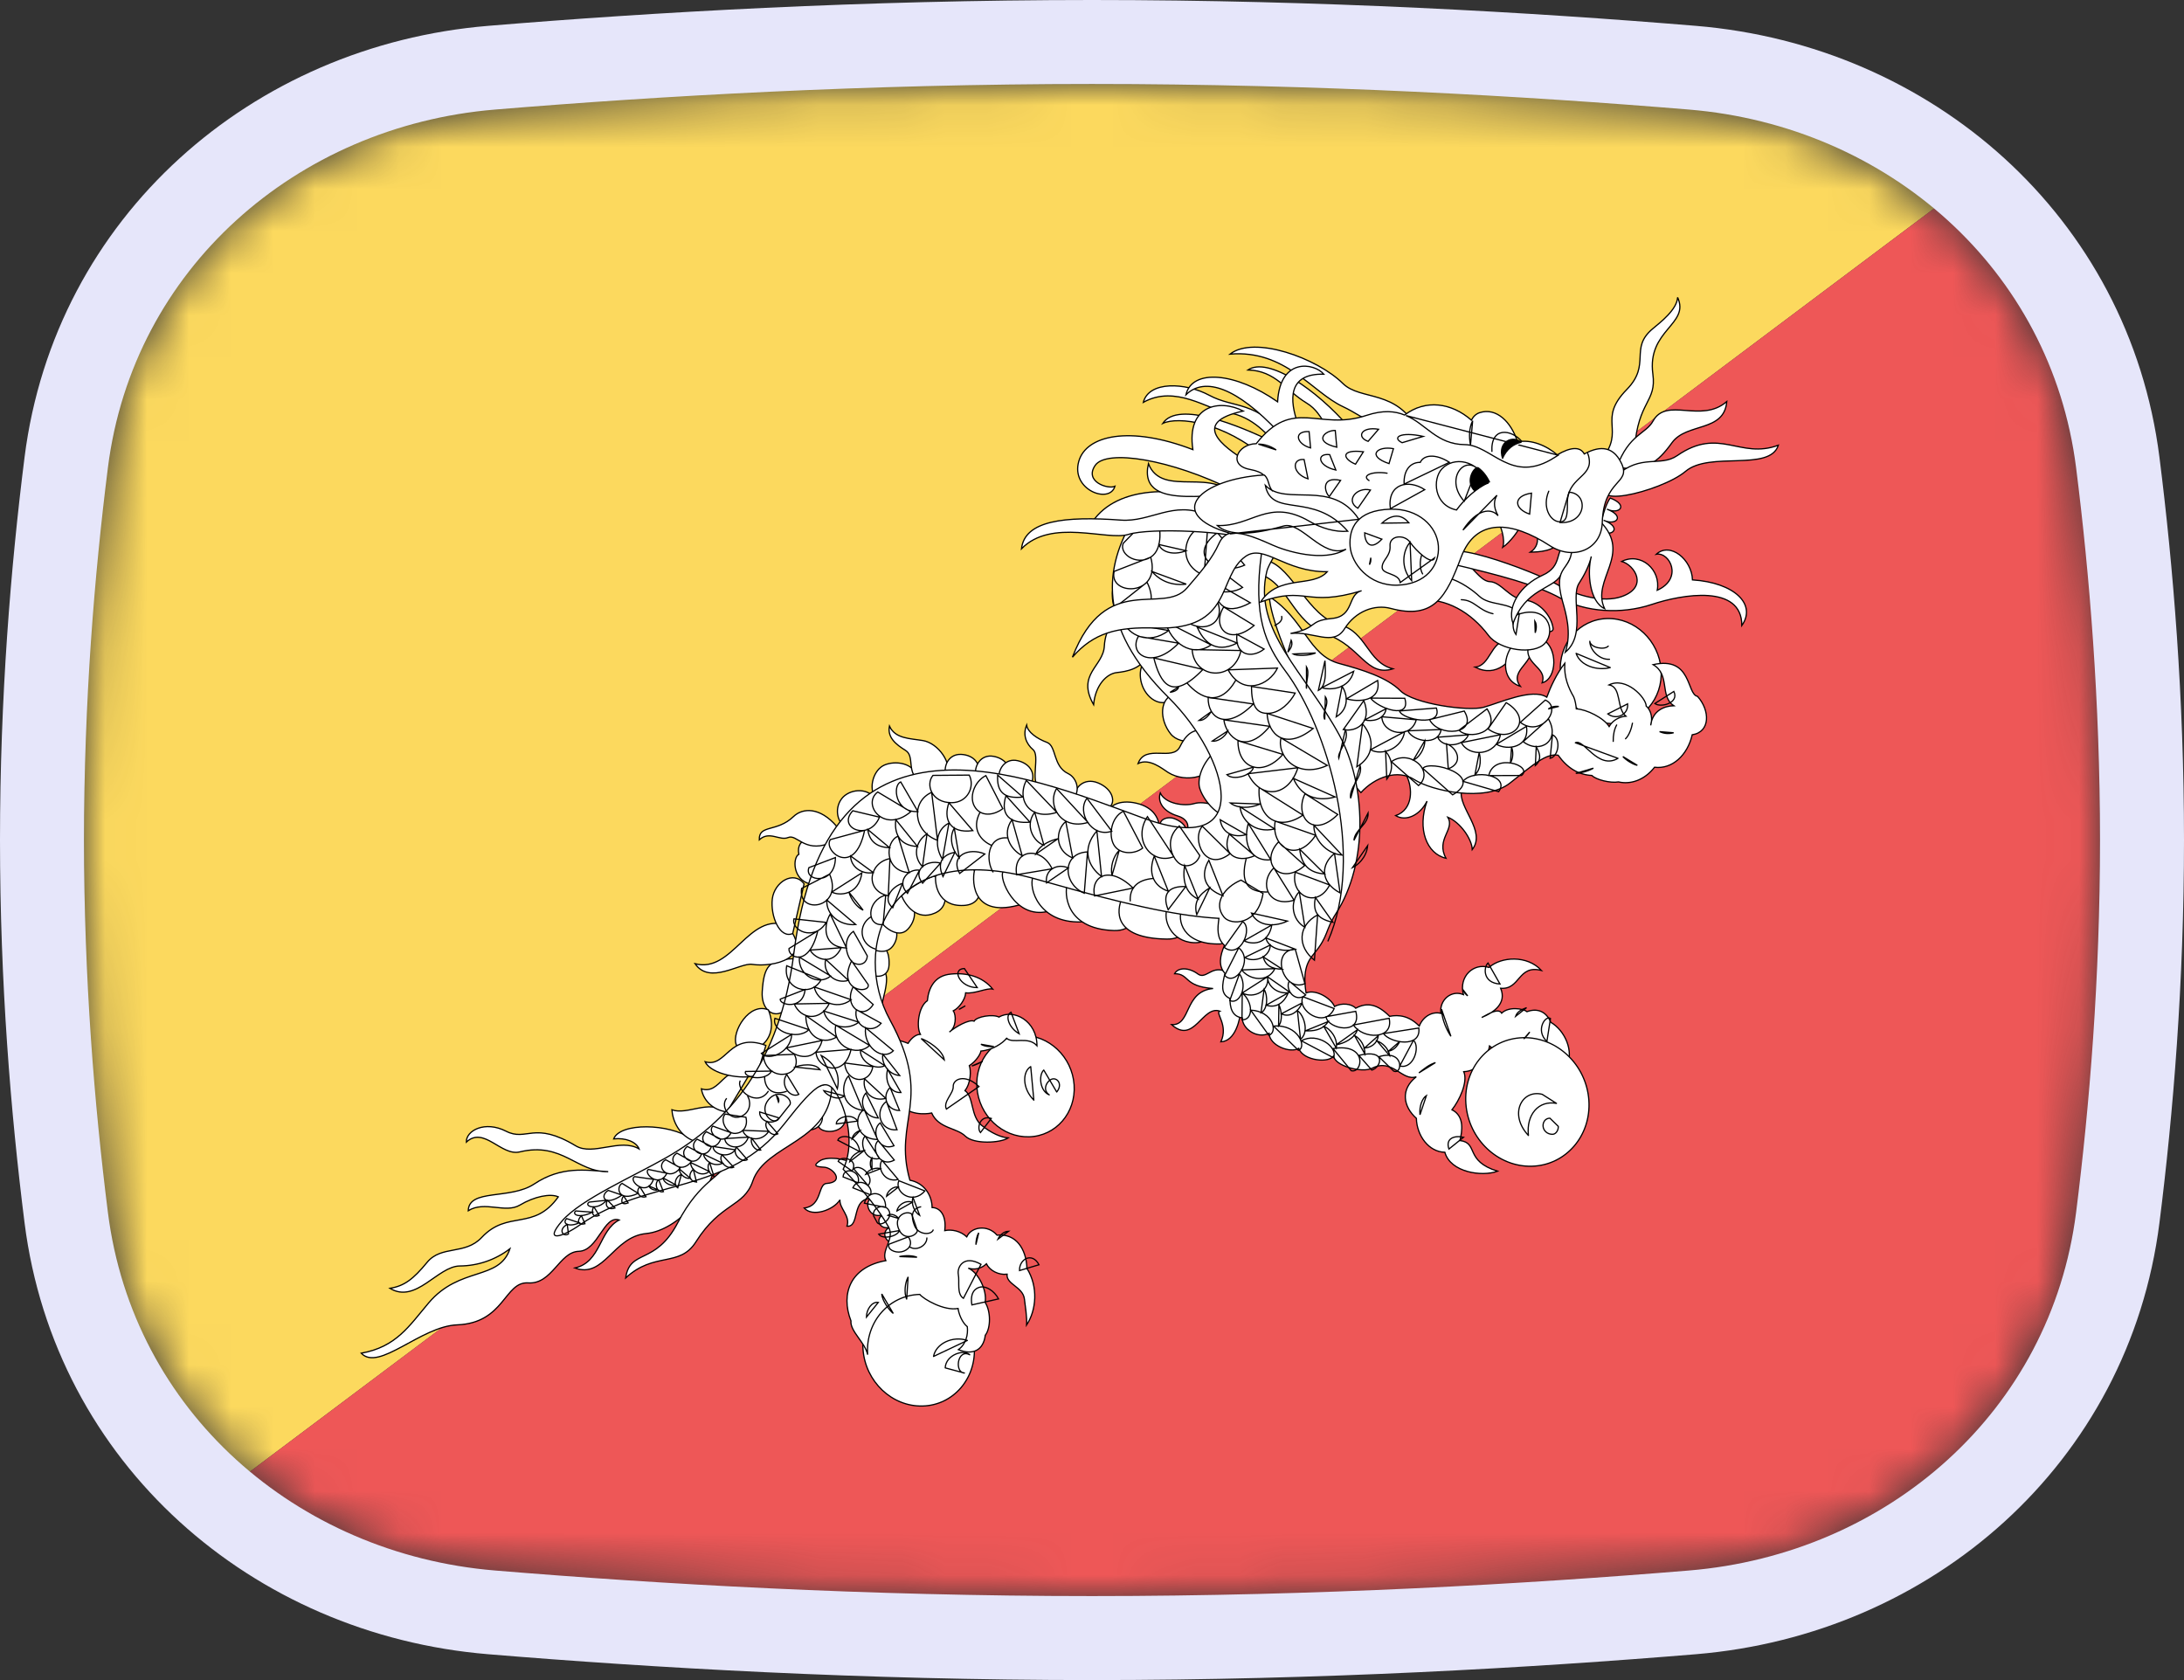 <svg width="52" height="40" viewBox="0 0 52 40" fill="none" xmlns="http://www.w3.org/2000/svg">
<rect x="0" y="0" width="52" height="40" fill="#333333" stroke="none"/>
<mask id="mask0_1_40572" style="mask-type:alpha" maskUnits="userSpaceOnUse" x="2" y="2" width="48" height="36">
<path d="M2.569 11.136C3.167 6.412 7.042 3.002 11.786 2.609C15.641 2.289 20.62 2 26 2C31.38 2 36.359 2.289 40.214 2.609C44.959 3.002 48.833 6.412 49.431 11.136C49.752 13.676 50 16.704 50 20C50 23.296 49.752 26.324 49.431 28.864C48.833 33.587 44.959 36.998 40.214 37.391C36.359 37.711 31.38 38 26 38C20.62 38 15.641 37.711 11.786 37.391C7.042 36.998 3.167 33.587 2.569 28.864C2.248 26.324 2 23.296 2 20C2 16.704 2.248 13.676 2.569 11.136Z" fill="#00D0BF"/>
</mask>
<g mask="url(#mask0_1_40572)">
<path d="M2 2H50L2 38V2Z" fill="#FCD95E"/>
<path d="M50 38L2 38L50 2L50 38Z" fill="#EE5757"/>
<path d="M26.878 13.843C26.613 13.753 26.455 13.9 26.488 14.255C26.521 14.61 26.711 14.809 26.96 14.668L26.878 13.843L26.878 13.843Z" fill="white" stroke="black" stroke-width="0.029"/>
<path d="M27.09 13.174C26.86 12.999 26.662 13.083 26.585 13.425C26.509 13.768 26.632 14.019 26.917 13.973L27.09 13.174L27.09 13.174Z" fill="white" stroke="black" stroke-width="0.029"/>
<path d="M27.404 12.513C27.213 12.303 27.015 12.351 26.893 12.672C26.772 12.993 26.851 13.258 27.126 13.261L27.404 12.513ZM27.383 15.636C27.089 15.769 27.087 16.23 27.297 16.507C27.506 16.785 27.861 16.827 28.03 16.486L27.384 15.636L27.383 15.636Z" fill="white" stroke="black" stroke-width="0.029"/>
<path d="M26.867 14.65C26.557 14.552 26.314 14.99 26.294 15.38C26.27 15.87 25.625 16.049 26.038 16.777C26.081 16.303 26.357 16.037 26.591 16.013C26.826 15.988 27.175 15.925 27.306 15.618L26.867 14.65ZM27.959 16.526C27.611 16.625 27.596 17.124 27.873 17.473C28.11 17.771 28.78 17.678 28.743 17.377L27.959 16.526ZM29.169 19.494C29.163 19.173 28.667 19.063 28.435 19.132C28.204 19.201 27.749 19.142 27.625 18.879C27.556 19.094 27.694 19.322 28.043 19.428C28.307 19.508 28.315 19.705 28.245 19.796C28.442 19.826 29.014 19.81 29.169 19.494L29.169 19.494Z" fill="white" stroke="black" stroke-width="0.029"/>
<path d="M28.773 17.433C28.406 17.28 28.213 17.534 28.094 17.778C27.919 18.137 27.272 17.702 27.097 18.178C27.37 18.043 27.676 18.305 27.816 18.393C28.215 18.645 28.946 18.543 29.007 17.925L28.773 17.433V17.433Z" fill="white" stroke="black" stroke-width="0.029"/>
<path d="M28.978 17.844C28.642 18.135 28.527 18.474 28.551 18.701C28.576 18.928 28.915 19.419 29.246 19.436C29.409 19.023 29.444 18.158 28.978 17.844L28.978 17.844ZM27.625 19.636C27.616 19.5 27.803 19.441 27.936 19.482C28.07 19.524 28.279 19.654 28.22 19.802L27.625 19.636V19.636ZM25.611 18.947C25.565 18.785 25.797 18.496 26.146 18.641C26.495 18.786 26.56 19.084 26.429 19.206L25.611 18.947L25.611 18.947Z" fill="white" stroke="black" stroke-width="0.029"/>
<path d="M26.429 19.307C26.396 19.215 26.629 19.024 27.055 19.123C27.481 19.222 27.604 19.504 27.604 19.727L26.429 19.307L26.429 19.307ZM25.536 19.026C25.742 18.845 25.637 18.515 25.433 18.419C25.062 18.244 25.16 17.761 24.927 17.675C24.694 17.589 24.464 17.429 24.444 17.263C24.347 17.497 24.431 17.707 24.598 17.85C24.765 17.994 24.527 18.601 24.739 18.753L25.536 19.026V19.026ZM20.848 19.027C20.644 18.727 20.212 18.795 20.043 19.012C19.874 19.229 19.922 19.542 20.106 19.676L20.848 19.027ZM21.865 18.545C21.767 18.141 21.301 18.108 21.055 18.216C20.809 18.325 20.662 18.736 20.848 19.026L21.865 18.545L21.865 18.545Z" fill="white" stroke="black" stroke-width="0.029"/>
<path d="M22.55 18.512C22.69 18.176 22.338 17.693 21.974 17.632C21.669 17.58 21.315 17.592 21.177 17.287C21.124 17.557 21.328 17.722 21.562 17.867C21.795 18.013 21.557 18.414 21.933 18.628L22.55 18.512L22.55 18.512Z" fill="white" stroke="black" stroke-width="0.029"/>
<path d="M22.533 18.506C22.44 18.269 22.571 17.948 22.883 17.961C23.195 17.975 23.389 18.205 23.272 18.503L22.533 18.506L22.533 18.506Z" fill="white" stroke="black" stroke-width="0.029"/>
<path d="M23.236 18.491C23.176 18.246 23.35 17.949 23.659 18.008C23.967 18.066 24.128 18.32 23.973 18.596L23.236 18.491Z" fill="white" stroke="black" stroke-width="0.029"/>
<path d="M23.791 18.571C23.743 18.324 23.931 18.038 24.236 18.112C24.541 18.186 24.69 18.448 24.521 18.713L23.791 18.571ZM18.894 22.826C18.318 22.842 18.187 22.989 18.148 23.611C18.099 24.385 19.111 24.446 18.894 22.826Z" fill="white" stroke="black" stroke-width="0.029"/>
<path d="M18.73 22.03C17.821 21.706 17.443 23.18 16.549 22.945C16.899 23.455 17.622 22.915 17.909 22.96C18.396 23.036 19.422 22.819 18.73 22.03L18.73 22.03ZM18.295 24.044C17.843 23.851 17.42 24.563 17.527 24.865C17.663 25.249 18.64 24.905 18.295 24.044ZM16.464 27.113C16.71 27.177 17.012 27.312 16.994 27.798C16.977 28.283 16.171 29.293 15.385 29.369C14.599 29.445 14.386 30.448 13.688 30.189C14.314 30.046 14.261 29.293 14.743 29.046C14.373 28.922 14.244 29.779 13.78 29.792C13.317 29.805 13.148 30.581 12.577 30.544C12.007 30.506 12.017 31.499 10.885 31.543C10.018 31.576 9.02 32.664 8.601 32.218C9.434 32.069 9.739 31.573 10.203 31.024C10.949 30.141 11.886 30.5 12.142 29.73C11.791 30 11.37 30.138 10.949 30.141C10.42 30.145 9.904 31.05 9.284 30.673C9.624 30.618 9.836 30.46 10.169 30.055C10.51 29.641 11.07 29.887 11.469 29.462C12.093 28.798 12.706 29.319 13.293 28.495C13.107 28.41 12.725 28.484 12.378 28.691C12.031 28.898 11.544 28.58 11.149 28.825C11.163 28.295 12.146 28.57 12.721 28.188C13.37 27.756 13.941 27.861 14.481 27.896C13.734 27.912 13.39 27.181 12.375 27.425C11.932 27.532 11.523 26.803 11.103 27.192C11.096 26.914 11.548 26.677 12.048 26.932C12.547 27.187 12.706 26.678 13.707 27.28C14.12 27.529 14.768 27.088 15.217 27.354C15.149 27.186 14.897 27.085 14.611 27.115C14.764 26.725 15.931 26.741 16.464 27.113L16.464 27.113Z" fill="white" stroke="black" stroke-width="0.029"/>
<path d="M17.274 26.468C16.872 26.172 16.37 26.556 15.997 26.422C16.015 26.675 16.162 27.05 16.57 27.183C16.685 27.09 17.195 26.578 17.274 26.468Z" fill="white" stroke="black" stroke-width="0.029"/>
<path d="M17.841 25.586C17.225 25.289 17.176 26.073 16.7 25.924C16.733 26.148 16.925 26.422 17.308 26.474L17.841 25.586L17.841 25.586Z" fill="white" stroke="black" stroke-width="0.029"/>
<path d="M18.235 24.89C17.353 24.559 17.305 25.433 16.789 25.279C16.928 25.578 17.661 25.717 18.023 25.6L18.235 24.89ZM19.145 21.043C18.895 20.712 18.436 21.001 18.388 21.403C18.34 21.805 18.564 22.36 18.874 22.226L19.145 21.043L19.145 21.043Z" fill="white" stroke="black" stroke-width="0.029"/>
<path d="M19.803 19.959C19.396 19.872 18.94 19.93 19.02 20.339C18.871 20.415 18.866 20.942 19.291 21.047L19.803 19.959L19.803 19.959Z" fill="white" stroke="black" stroke-width="0.029"/>
<path d="M19.923 19.676C19.522 19.209 19.111 19.232 18.894 19.44C18.493 19.824 18.066 19.623 18.078 19.995C18.321 19.771 18.563 20.026 18.766 19.94C18.97 19.854 19.151 20.292 19.717 20.089L19.923 19.676V19.676ZM19.503 26.842C19.567 26.955 19.916 26.998 20.071 26.799C20.277 26.534 19.983 25.826 19.626 25.783C19.27 25.741 19.294 26.6 19.503 26.842V26.842Z" fill="white" stroke="black" stroke-width="0.029"/>
<path d="M18.994 26.861C19.549 27.051 19.747 26.58 19.435 26.293C19.365 26.393 19.107 26.759 18.994 26.861Z" fill="white" stroke="black" stroke-width="0.029"/>
<path d="M17.287 27.684C17.206 28.012 16.673 28.081 16.139 29.108C15.605 30.135 14.996 29.727 14.897 30.426C15.581 29.792 16.18 30.184 16.57 29.566C17.162 28.627 17.713 28.744 17.924 28.118C18.225 27.224 19.817 27.197 19.806 25.806C19.262 25.713 17.673 27.257 17.287 27.684L17.287 27.684ZM29.974 13.664C30.683 13.879 30.766 14.816 31.583 15.101C32.4 15.385 32.53 16.122 33.166 15.924C32.549 15.769 32.541 15.037 31.897 14.875C31.141 14.684 30.779 13.514 30.178 13.351L29.974 13.664ZM33.492 18.472C33.634 18.757 33.653 19.272 33.23 19.419C33.474 19.566 33.81 19.412 33.977 19.073C33.737 19.739 33.97 20.329 34.428 20.434C34.179 19.98 34.648 19.75 34.472 19.457C34.766 19.575 35.045 19.974 35.054 20.227C35.396 19.783 34.706 19.224 34.799 18.815L33.492 18.472L33.492 18.472ZM29.339 23.234C28.888 22.858 28.741 23.352 28.521 23.189C28.316 23.036 28.054 23.021 27.966 23.182C28.33 23.185 28.173 23.483 28.883 23.535C28.182 23.605 28.369 24.422 27.895 24.395C28.432 24.877 28.625 23.931 29.043 24.073C28.924 24.113 29.256 24.402 29.068 24.805C29.418 24.786 29.525 24.277 29.55 24.014L29.339 23.234V23.234ZM20.304 27.708C20.139 27.577 19.684 27.526 19.519 27.639C19.354 27.752 19.416 27.778 19.625 27.79C19.834 27.802 20.126 28.145 19.678 28.177C19.471 28.192 19.577 28.713 19.147 28.761C19.34 28.982 19.836 28.819 20 28.566C19.98 28.77 20.252 28.947 20.166 29.194C20.488 29.221 20.252 28.514 20.761 28.535C20.555 28.568 20.676 29.053 21.03 28.916C20.821 29.031 20.952 29.289 21.19 29.219C21.038 29.278 21.001 29.486 21.225 29.598C21.412 29.294 21.103 28.237 20.304 27.708L20.304 27.708ZM38.439 17.227C39.101 17.209 39.598 16.634 39.55 15.944C39.501 15.253 38.925 14.709 38.264 14.727C37.602 14.746 37.104 15.32 37.153 16.011C37.201 16.701 37.777 17.246 38.439 17.227Z" fill="white" stroke="black" stroke-width="0.029"/>
<path d="M32.403 18.87C32.74 18.5 33.28 18.304 33.679 18.564C34.078 18.823 35.361 19.111 35.951 18.644C36.541 18.176 36.818 17.934 37.098 17.98C37.328 18.299 37.589 18.445 37.902 18.463C38.005 18.568 38.348 18.649 38.536 18.616C38.817 18.681 39.148 18.581 39.394 18.267C39.812 18.319 40.178 17.984 40.291 17.494C40.727 17.427 40.717 16.913 40.417 16.579C40.154 16.532 40.288 15.617 39.36 15.824C39.775 16.065 39.508 16.578 39.853 16.802C39.628 16.809 39.346 16.916 39.302 17.269C39.371 17.023 39.26 16.864 39.196 16.812C39.19 16.605 38.714 16.108 38.312 16.305C38.615 16.364 38.482 16.868 38.711 17.051C38.556 17.064 38.398 17.15 38.313 17.297C38.186 17.093 37.774 16.888 37.531 16.877C37.526 16.805 37.503 16.661 37.468 16.59C37.344 16.377 37.236 16.123 37.256 15.793C37.065 16.033 36.915 16.362 36.828 16.599C36.484 16.374 35.696 16.739 35.322 16.84C34.949 16.94 33.656 16.76 33.34 16.444C33.023 16.128 32.44 15.946 31.893 15.799C31.141 15.597 31.076 14.758 30.223 14.205C30.28 15.249 32.032 18.52 32.403 18.87L32.403 18.87ZM24.502 27.066C25.141 27.048 25.621 26.493 25.574 25.827C25.527 25.161 24.971 24.635 24.332 24.653C23.693 24.671 23.213 25.226 23.26 25.892C23.307 26.558 23.863 27.084 24.502 27.066Z" fill="white" stroke="black" stroke-width="0.029"/>
<path d="M21.378 26.253C21.63 26.559 22.022 26.531 22.183 26.499C22.346 26.87 22.781 26.849 22.983 27.049C23.186 27.25 23.825 27.214 24.005 27.092C23.833 27.079 23.604 26.978 23.377 26.797C23.103 26.577 23.192 26.121 22.976 25.966C23.117 25.783 23.122 25.488 23.079 25.372C23.235 25.269 23.343 25.105 23.355 25.024C23.636 24.998 23.872 24.839 23.967 24.72C24.122 24.859 24.477 24.661 24.69 24.897C24.691 24.306 24.131 24.008 23.786 24.215C23.635 24.139 23.254 24.203 23.193 24.312C23.07 24.262 22.749 24.45 22.604 24.571C22.768 24.468 22.772 24.172 22.697 24.067C22.837 24 22.985 23.79 22.992 23.638C23.199 23.668 23.497 23.516 23.636 23.548C23.393 23.25 23.018 23.153 22.643 23.191C22.256 23.224 22.11 23.515 22.08 23.825C21.86 23.974 21.817 24.459 21.914 24.626C21.781 24.626 21.667 24.763 21.621 24.841C21.436 24.765 21.175 24.715 20.991 24.72L21.378 26.253ZM21.038 24.23C20.945 24 21.032 23.788 21.071 23.603C21.171 23.13 21.081 23.012 20.684 23.085C20.666 23.31 20.922 24.037 21.038 24.23V24.23Z" fill="white" stroke="black" stroke-width="0.029"/>
<path d="M20.68 23.171C20.79 23.274 21.154 23.313 21.168 22.974C21.184 22.584 21.024 22.438 20.713 22.598C20.694 22.688 20.689 23.054 20.68 23.171Z" fill="white" stroke="black" stroke-width="0.029"/>
<path d="M20.736 22.59C20.877 22.644 21.18 22.752 21.319 22.417C21.435 22.136 21.241 21.927 20.961 21.953C20.898 22.035 20.781 22.325 20.736 22.59V22.59Z" fill="white" stroke="black" stroke-width="0.029"/>
<path d="M20.967 21.928C21.009 22.035 21.384 22.382 21.622 22.116C21.861 21.849 21.834 21.465 21.439 21.333C21.338 21.354 21.056 21.738 20.967 21.928V21.928Z" fill="white" stroke="black" stroke-width="0.029"/>
<path d="M21.467 21.33C21.56 21.552 21.828 21.93 22.262 21.738C22.696 21.547 22.466 20.969 22.252 20.859C22.132 20.871 21.659 21.118 21.467 21.33V21.33Z" fill="white" stroke="black" stroke-width="0.029"/>
<path d="M22.277 20.849C22.256 21.047 22.328 21.585 22.939 21.558C23.549 21.532 23.325 20.792 23.162 20.689C22.913 20.696 22.491 20.717 22.277 20.849V20.849Z" fill="white" stroke="black" stroke-width="0.029"/>
<path d="M23.21 20.699C23.152 20.853 23.067 21.863 24.245 21.552C24.398 21.511 24.738 20.575 23.21 20.699Z" fill="white" stroke="black" stroke-width="0.029"/>
<path d="M23.884 20.756C23.772 20.885 24.154 21.893 24.953 21.699C25.752 21.505 25.003 20.562 23.884 20.756Z" fill="white" stroke="black" stroke-width="0.029"/>
<path d="M24.594 20.874C24.485 21.157 24.737 21.978 25.737 21.95C26.643 21.924 25.613 20.863 24.594 20.874Z" fill="white" stroke="black" stroke-width="0.029"/>
<path d="M25.407 21.077C25.352 21.233 25.335 22.114 26.52 22.155C27.378 22.185 27.083 20.931 25.407 21.077Z" fill="white" stroke="black" stroke-width="0.029"/>
<path d="M26.716 21.385C26.588 21.66 26.48 22.34 27.78 22.358C28.613 22.369 28.031 21.366 26.716 21.385Z" fill="white" stroke="black" stroke-width="0.029"/>
<path d="M27.826 21.548C27.656 21.822 27.833 22.346 28.318 22.432C28.928 22.54 28.972 21.947 28.54 21.672C28.108 21.397 27.826 21.548 27.826 21.548Z" fill="white" stroke="black" stroke-width="0.029"/>
<path d="M28.142 21.642C28.023 21.896 28.15 22.5 29.053 22.474C29.24 22.469 29.901 21.682 28.142 21.642ZM21.97 33.475C22.701 33.455 23.25 32.816 23.197 32.05C23.143 31.283 22.506 30.679 21.775 30.7C21.044 30.72 20.494 31.359 20.548 32.125C20.602 32.892 21.238 33.496 21.97 33.475Z" fill="white" stroke="black" stroke-width="0.029"/>
<path d="M30.487 13.025C30.391 13.136 30.199 13.465 30.165 13.592C29.816 15.005 31.084 16.018 31.889 17.502C32.524 18.671 32.587 20.541 31.809 21.75C31.543 22.164 31.639 22.277 31.29 22.7C31.155 22.863 31.005 23.068 31.097 23.641C31.332 23.545 31.693 23.768 31.775 23.964C31.941 23.869 32.185 23.898 32.279 24.004C32.561 23.852 32.807 23.917 33.086 24.197C33.307 24.155 33.551 24.184 33.792 24.429C33.895 24.174 34.13 24.078 34.306 24.127C34.266 23.804 34.559 23.562 34.843 23.68C34.727 23.251 35.083 22.917 35.453 23.033C35.745 22.773 36.364 22.737 36.701 23.105C36.138 22.959 36.199 23.57 35.73 23.529C35.876 23.884 35.58 24.1 35.279 24.225C35.47 24.121 35.677 23.998 35.754 24.122C35.916 23.96 36.264 24.009 36.356 24.087C36.578 24.004 36.802 24.056 36.926 24.341C37.25 24.529 37.492 25.026 37.294 25.41C37.198 25.017 36.941 25.042 36.826 24.883C36.591 24.98 36.35 24.987 36.27 24.827C36.142 24.974 35.686 25.113 35.465 24.904C35.41 25.229 35.162 25.506 34.852 25.515C34.956 25.764 34.745 26.201 34.571 26.422C34.875 26.575 34.814 26.937 34.76 27.154C35.213 27.214 34.863 27.637 35.657 27.885C35.287 28.021 34.538 27.916 34.401 27.434C34.02 27.427 33.734 27.04 33.723 26.626C33.41 26.347 33.337 25.935 33.722 25.636C33.385 25.754 33.155 25.185 32.672 25.432C32.432 25.555 31.763 25.377 31.754 25.134C31.664 25.317 31.03 25.262 30.922 24.96C30.724 25.082 30.228 24.898 30.216 24.602C29.958 24.735 29.581 24.521 29.577 24.233C29.325 24.204 29.283 23.971 29.286 23.773C29.055 23.672 29.099 23.446 29.166 23.174C28.999 22.999 29.05 22.745 29.154 22.509C28.969 22.334 28.988 22.117 29.022 21.865C28.191 21.816 27.141 21.637 24.713 20.943C21.051 19.894 20.277 22.615 21.188 24.28C22.239 26.202 21.251 26.654 21.664 28.099C21.996 28.162 22.188 28.444 22.193 28.75C22.387 28.754 22.538 28.938 22.494 29.299C22.656 29.264 22.87 29.307 23.018 29.447C23.122 29.21 23.514 29.145 23.74 29.408C24.185 29.36 24.435 29.73 24.451 30.198C24.724 30.64 24.676 31.19 24.443 31.547C24.455 31.358 24.41 31.09 24.391 30.928C24.354 30.632 23.952 30.581 23.978 30.337C23.773 30.361 23.566 30.25 23.486 30.09C23.373 30.201 23.203 30.242 23.053 30.192C23.293 30.294 23.505 30.719 23.456 31.008C23.592 31.221 23.593 31.616 23.459 31.791C23.415 32.143 23.166 32.276 22.819 32.133C23 32.002 23.053 31.776 23.031 31.587C22.903 31.483 22.828 31.278 22.811 31.153C22.479 31.216 21.993 30.933 21.899 30.818C21.159 30.839 20.604 31.481 20.658 32.253C20.603 31.966 20.235 31.693 20.261 31.449C20.007 30.791 20.256 30.163 21.091 30.014C20.97 29.765 21.314 29.494 21.155 29.211C20.954 28.849 20.597 28.381 20.076 27.838C20.331 27.309 20.196 26.611 19.994 26.185C19.703 25.573 19.479 25.732 18.671 26.762C17.356 28.441 15.415 28.042 13.803 29.166C13.375 29.465 12.936 29.587 13.382 29.07C13.829 28.554 15.068 28.016 15.864 27.561C17.355 26.71 18.57 25.326 18.902 22.69C19.682 16.495 24.293 18.4 27.197 19.469C29.924 20.474 29.27 18.043 27.824 16.609C26.085 14.885 26.31 13.485 26.989 12.35C28.335 12.114 30.979 12.535 30.487 13.025L30.487 13.025Z" fill="white" stroke="black" stroke-width="0.029"/>
<path d="M36.474 27.766C37.282 27.743 37.889 27.04 37.83 26.194C37.77 25.349 37.067 24.683 36.258 24.706C35.45 24.729 34.842 25.432 34.902 26.277C34.961 27.122 35.665 27.789 36.474 27.766Z" fill="white" stroke="black" stroke-width="0.029"/>
<path d="M30.035 13.18C29.832 14.673 30.126 15.338 30.607 15.979C31.6 17.304 32.52 20.368 31.615 22.413" stroke="black" stroke-width="0.029"/>
<path d="M30.354 14.893C30.401 14.86 30.546 14.803 30.516 14.675M32.201 20.658C32.319 20.601 32.535 20.426 32.564 20.132L32.201 20.658ZM32.237 20.008C32.253 19.75 32.59 19.63 32.574 19.354L32.237 20.008ZM32.158 19.006C32.112 18.74 32.461 18.491 32.384 18.226L32.158 19.006ZM31.876 18.054C31.832 17.904 32.146 17.611 32.033 17.374L31.876 18.054ZM31.542 17.13C31.458 16.964 31.672 16.762 31.556 16.588L31.542 17.13ZM31.108 16.395C31.075 16.281 31.195 16.024 31.106 15.876L31.108 16.395ZM30.663 15.528C30.69 15.483 30.804 15.373 30.742 15.242L30.663 15.528Z" stroke="black" stroke-width="0.029" stroke-linecap="round"/>
<path d="M38.321 15.697C38.079 15.712 37.855 15.475 37.852 15.268C37.867 15.421 38.2 15.484 38.292 15.383M23.032 31.914C22.685 31.797 22.282 31.988 22.227 32.295L23.032 31.914ZM22.505 32.567C22.518 32.261 22.942 32.114 23.089 32.255C22.797 32.1 22.717 32.678 22.962 32.69L22.505 32.567ZM24.541 25.394C24.349 25.507 24.328 25.904 24.615 26.193L24.541 25.394ZM24.851 25.476C24.72 25.605 24.764 25.982 24.982 26.067C24.793 25.937 24.947 25.699 25.072 25.686C25.197 25.674 25.296 25.833 25.16 25.999L24.851 25.476ZM36.719 26.054C36.237 25.931 35.914 26.525 36.391 27.034C36.335 26.532 36.639 26.191 37.059 26.27L36.719 26.054ZM36.902 26.622C36.787 26.625 36.731 26.724 36.74 26.818C36.749 26.917 36.838 27.009 36.968 27.006C37.052 27.003 37.109 26.898 37.102 26.817L36.902 26.622ZM37.526 15.556C37.63 15.859 38.036 15.974 38.34 15.894L37.526 15.556Z" stroke="black" stroke-width="0.029" stroke-linecap="round" stroke-linejoin="round"/>
<path d="M38.868 17.218C38.849 17.331 38.789 17.51 38.703 17.589M22.533 26.406C22.448 26.227 22.703 26.039 22.696 25.867C22.688 25.695 22.973 25.552 23.309 25.869L22.533 26.406ZM22.984 23.947C22.927 23.976 22.88 24.013 22.831 24.033L22.984 23.947ZM23.663 24.917C23.591 24.924 23.442 24.919 23.356 24.862L23.663 24.917ZM23.398 25.269C23.342 25.302 23.215 25.36 23.14 25.38L23.398 25.269ZM20.995 30.807C21.002 30.97 21.177 31.201 21.268 31.271L20.995 30.807ZM21.622 30.401C21.549 30.538 21.52 30.775 21.587 30.936L21.622 30.401ZM22.938 30.911C22.775 30.806 22.851 30.523 22.817 30.343C22.783 30.162 22.951 29.868 23.357 30.102L22.938 30.911ZM21.414 29.917C21.565 29.886 21.727 29.89 21.833 29.933L21.414 29.917ZM23.303 29.351C23.245 29.452 23.238 29.561 23.236 29.634L23.303 29.351ZM24.015 29.314C23.896 29.317 23.803 29.41 23.761 29.502L24.015 29.314ZM21.933 24.727C22.073 24.773 22.448 24.994 22.483 25.234L21.933 24.727ZM23.268 23.514C22.85 23.515 22.646 23.067 22.961 23.059L23.268 23.514ZM24.072 24.1C23.918 24.176 24.022 24.473 24.265 24.612L24.072 24.1ZM23.344 26.965C23.253 26.859 23.33 26.54 23.602 26.628L23.344 26.965ZM24.274 30.25C24.265 29.974 24.577 29.803 24.738 30.112L24.274 30.25ZM23.14 31.068C23.091 30.766 23.226 30.663 23.352 30.641C23.478 30.62 23.671 30.728 23.775 30.925L23.14 31.068ZM20.629 31.36C20.629 31.179 20.756 30.985 20.912 31.008L20.629 31.36ZM35.429 22.927C35.327 23.016 35.29 23.402 35.714 23.428L35.429 22.927ZM34.843 23.577C34.847 23.622 34.908 23.684 34.945 23.71L34.843 23.577ZM36.916 24.249C36.797 24.161 36.547 24.535 36.831 24.795L36.916 24.249ZM34.498 27.357C34.411 27.101 34.629 27.028 34.847 27.076L34.498 27.357ZM33.783 25.544C33.902 25.451 34.021 25.348 34.178 25.299L33.783 25.544ZM33.809 26.541C33.788 26.324 33.873 26.14 33.962 26.084L33.809 26.541ZM34.322 24.026C34.33 24.288 34.456 24.539 34.545 24.673L34.322 24.026ZM36.347 23.991C36.227 24.035 36.122 24.088 36.085 24.198L36.347 23.991ZM36.28 24.737C36.335 24.681 36.397 24.616 36.422 24.57L36.28 24.737ZM38.753 16.758C38.777 17.011 38.492 17.155 38.281 16.997L38.753 16.758ZM39.4 16.75C39.542 16.855 39.986 16.74 39.854 16.462L39.4 16.75ZM38.984 18.221C38.889 18.205 38.717 18.101 38.64 18.012L38.984 18.221ZM39.848 17.446C39.699 17.486 39.593 17.453 39.513 17.419L39.848 17.446ZM37.519 18.413C37.604 18.411 37.805 18.369 37.938 18.289L37.519 18.413ZM37.114 16.819C37.003 16.808 36.924 16.833 36.864 16.88L37.114 16.819Z" stroke="black" stroke-width="0.029" stroke-linecap="round"/>
<path d="M38.492 17.261C38.434 17.361 38.406 17.516 38.41 17.651M37.508 17.684C37.709 17.579 38.043 18.338 38.524 18.055L37.508 17.684Z" stroke="black" stroke-width="0.029" stroke-linecap="round" stroke-linejoin="round"/>
<path d="M28.257 16.256C28.578 16.626 29.044 16.848 29.423 16.196M27.858 16.484C27.927 16.473 28.046 16.443 28.065 16.352L27.858 16.484ZM19.552 25.129C19.822 25.275 20.022 25.532 19.937 25.922L19.552 25.129ZM30.791 15.57C30.872 15.623 31.166 15.614 31.326 15.546L30.791 15.57ZM31.547 15.73C31.547 15.857 31.616 16.334 31.389 16.439L31.547 15.73ZM31.471 16.374C31.692 16.44 32.123 16.401 32.232 15.982L31.471 16.374ZM31.954 16.342C32.079 16.519 32.138 16.87 31.814 17.068L31.954 16.342ZM32.061 16.637C32.318 16.72 32.898 16.713 32.801 16.201L32.061 16.637ZM32.632 16.621C32.823 16.869 33.605 17.145 33.447 16.625L32.632 16.621ZM31.983 17.371C32.282 17.435 32.683 17.216 32.472 16.68L31.983 17.371ZM33.321 16.927C33.378 17.133 34.362 17.322 34.199 16.857L33.321 16.927ZM34.037 17.133C34.249 17.561 35.206 17.498 34.863 16.929L34.037 17.133ZM34.739 17.384C34.946 17.622 35.784 17.454 35.405 16.877L34.739 17.384ZM35.429 17.355C35.986 17.756 36.558 17.143 35.862 16.729L35.429 17.355ZM36.198 17.199C36.693 17.573 37.214 16.854 36.793 16.667L36.198 17.199ZM32.495 17.14C32.645 17.181 32.955 17.154 33.005 16.872L32.495 17.14ZM32.901 17.065C32.913 17.476 33.586 17.615 33.721 17.137L32.901 17.065ZM33.519 17.4C33.659 17.667 34.245 17.759 34.313 17.369L33.519 17.4ZM34.231 17.552C34.345 17.82 34.845 17.779 34.963 17.495L34.231 17.552ZM34.794 17.681C34.974 18.028 35.614 18.01 35.725 17.492L34.794 17.681ZM35.629 17.72C35.891 17.876 36.423 17.797 36.344 17.294L35.629 17.72ZM36.266 17.658C36.659 17.963 37.165 17.641 36.868 17.117L36.266 17.658ZM36.908 18.055C37.105 18.013 37.179 17.596 36.964 17.493L36.908 18.055ZM32.306 18.256C32.704 18.01 32.754 17.611 32.441 17.232L32.306 18.256ZM32.632 17.85C32.903 18.005 33.383 17.82 33.442 17.421L32.632 17.85ZM32.99 17.885C33.15 18.079 33.194 18.322 33.019 18.552L32.99 17.885ZM33.128 18.134C33.566 17.824 34.175 18.358 33.775 18.703L33.128 18.134ZM33.654 18.092C33.756 18.062 33.923 17.859 33.925 17.633L33.654 18.092ZM33.876 18.294C34.051 18.081 35.378 18.468 34.587 18.924L33.876 18.294ZM34.441 17.709C34.699 17.801 34.854 18.167 34.483 18.304L34.441 17.709ZM34.833 18.602C35.089 18.296 35.967 18.461 35.682 18.849L34.833 18.602ZM35.447 18.466C35.564 17.912 36.513 18.229 36.227 18.463L35.447 18.466ZM35.218 17.922C35.252 18.029 35.28 18.299 35.117 18.448L35.218 17.922ZM35.989 17.792C36.03 17.881 36.033 18.052 35.963 18.163L35.989 17.792ZM36.577 17.784C36.636 17.882 36.736 18.069 36.556 18.227L36.577 17.784ZM28.885 13.844C28.93 14.357 29.127 14.695 29.77 14.352L28.885 13.844ZM29.136 14.451C28.839 14.92 29.246 15.406 29.86 14.892L29.136 14.451ZM28.14 14.705C28.625 15.197 29.403 14.805 28.83 14.053L28.14 14.705ZM29.45 15.102C29.398 15.6 29.794 15.689 30.098 15.454L29.45 15.102ZM27.748 14.797C27.865 15.293 28.381 15.674 28.835 15.354L27.748 14.797ZM28.384 15.466C28.434 16.179 29.382 16.233 29.547 15.488L28.384 15.466ZM29.241 15.948C29.589 16.589 30.228 16.309 30.416 15.906L29.241 15.948ZM28.502 14.93C28.645 15.242 28.912 15.587 29.456 15.31L28.502 14.93ZM26.762 14.825C26.859 15.084 27.33 15.387 27.824 15.012L26.762 14.825ZM27.105 15.15C26.858 15.581 27.44 15.963 28.061 15.313L27.105 15.15ZM27.471 15.664C27.625 16.256 27.883 16.727 28.642 15.938L27.471 15.664Z" stroke="black" stroke-width="0.029"/>
<path d="M29.676 20.424C29.517 21.034 29.725 21.242 30.177 21.238M29.796 16.344C29.802 16.789 29.901 17.009 30.226 16.982C30.482 16.96 30.712 16.736 30.838 16.501L29.796 16.344ZM30.168 16.984C30.194 17.49 30.598 17.879 31.266 17.344L30.168 16.984ZM30.501 17.57C30.394 17.956 30.839 18.566 31.603 18.224L30.501 17.57ZM28.766 16.605C28.75 17.095 29.2 17.412 29.842 16.761L28.766 16.605ZM29.139 17.138C29.191 17.537 29.651 18.004 30.231 17.293L29.139 17.138ZM29.475 17.636C29.472 18.321 30.079 18.499 30.545 17.961L29.475 17.636ZM28.544 17.155C28.679 17.16 28.779 17.032 28.84 16.942L28.544 17.155ZM28.863 17.644C28.982 17.667 29.175 17.546 29.232 17.402L28.863 17.644ZM29.212 18.444C29.357 18.591 29.801 18.471 29.846 18.265L29.212 18.444ZM29.714 18.421C30.008 19.035 30.675 18.989 30.903 18.279L29.714 18.421ZM30.795 18.532C30.945 18.893 31.279 19.114 31.79 18.975L30.795 18.532ZM31.072 18.898C30.814 19.413 31.24 19.997 31.852 19.392L31.072 18.898ZM31.283 19.648C31.272 19.969 31.573 20.325 31.953 20.359L31.283 19.648ZM29.98 18.751C29.929 19.474 30.438 19.806 31.023 19.407L29.98 18.751ZM29.293 19.118C29.461 19.247 29.747 19.256 30.007 19.142L29.293 19.118ZM30.362 19.55C30.253 20.159 30.869 20.577 31.324 19.887L30.362 19.55ZM29.525 19.209C29.555 19.52 29.863 19.849 30.35 19.737L29.525 19.209ZM31.774 20.32C31.456 20.569 31.418 20.997 31.906 21.259L31.774 20.32ZM30.945 20.218C30.987 20.582 31.16 20.782 31.539 20.807L30.945 20.218ZM30.439 20.046C29.97 20.549 30.503 21.104 31.064 20.607L30.439 20.046ZM30.84 20.765C30.712 21.329 31.363 21.648 31.658 21.07L30.84 20.765ZM29.72 19.604C29.574 20.16 29.834 20.517 30.258 20.47L29.72 19.604ZM29.052 19.517C29.1 19.844 29.375 19.952 29.672 19.872L29.052 19.517ZM29.268 19.858C29.074 20.326 29.435 20.565 29.874 20.374L29.268 19.858ZM31.318 21.365C31.263 21.66 31.32 21.872 31.736 21.958L31.318 21.365ZM31.372 21.782C30.895 22.036 30.888 22.544 31.296 22.861L31.372 21.782ZM30.935 21.23C30.693 21.486 30.773 21.915 31.069 22.076L30.935 21.23ZM28.627 19.671C28.363 19.977 28.692 20.791 29.288 20.324L28.627 19.671ZM30.33 20.664C29.969 21.012 30.187 21.62 30.811 21.433L30.33 20.664Z" stroke="black" stroke-width="0.029"/>
<path d="M27.467 20.914C27.055 20.944 26.89 21.164 26.911 21.461M28.078 19.664C27.745 19.953 27.867 20.345 28.035 20.52C28.202 20.695 28.489 20.606 28.567 20.37L28.078 19.664ZM27.32 19.443C26.962 19.984 27.402 20.601 27.948 20.397L27.32 19.443ZM29.549 20.954C29.155 21.119 28.874 21.51 29.145 21.838C29.306 22.032 29.945 22.041 30.072 21.273L29.549 20.954ZM28.782 20.481C28.575 20.838 28.675 21.168 29.118 21.326L28.782 20.481ZM28.803 21.138C28.563 21.288 28.412 21.463 28.494 21.776L28.803 21.138ZM28.205 20.606C28.14 21.03 28.27 21.288 28.528 21.406L28.205 20.606ZM28.232 21.108C27.842 21.092 27.656 21.269 27.813 21.66L28.232 21.108ZM27.817 21.219C27.428 21.086 27.343 20.747 27.482 20.383L27.817 21.219Z" stroke="black" stroke-width="0.029"/>
<path d="M23.997 19.95C23.502 19.901 23.466 20.496 23.649 20.769M26.747 19.314C26.456 19.457 26.39 19.882 26.519 20.112C26.647 20.342 27.002 20.351 27.206 20.192L26.747 19.314ZM25.88 19.006C25.628 19.337 25.991 19.956 26.471 19.79L25.88 19.006ZM25.157 18.774C24.925 19.158 25.253 19.779 25.904 19.581L25.157 18.774ZM26.061 21.331C25.961 20.884 26.388 20.575 26.98 21.143L26.061 21.331ZM26.649 20.244C26.497 20.401 26.436 20.646 26.476 20.843L26.649 20.244ZM24.435 18.579C24.187 19.09 24.564 19.538 25.162 19.341L24.435 18.579ZM26.116 19.782C25.741 20.215 25.909 20.633 26.227 20.867L26.116 19.782ZM25.893 20.283C25.282 20.309 25.3 21.047 25.816 21.266L25.893 20.283ZM25.376 19.56C25.139 19.747 25.096 20.242 25.541 20.428L25.376 19.56ZM25.437 20.665C25.17 20.546 24.87 20.708 24.918 21.021L25.437 20.665ZM25.05 20.685C24.777 20.116 24.103 20.235 24.206 20.826L25.05 20.685ZM25.189 19.97C25.045 20.001 24.758 20.099 24.663 20.335L25.189 19.97ZM24.636 19.338C24.383 19.669 24.625 20.049 24.855 20.123L24.636 19.338ZM23.754 18.454C23.73 18.841 23.889 19.026 24.352 18.977L23.754 18.454ZM23.952 18.943C23.804 19.415 24.06 19.615 24.523 19.575L23.952 18.943ZM24.096 19.515C23.844 19.864 24.06 20.227 24.337 20.372L24.096 19.515Z" stroke="black" stroke-width="0.029"/>
<path d="M23.334 19.34C23.12 19.738 23.356 20.024 23.621 20.132M23.473 18.466C23.192 18.607 23.053 19.002 23.227 19.237C23.401 19.472 23.71 19.383 23.876 19.254L23.473 18.466Z" stroke="black" stroke-width="0.029"/>
<path d="M20.853 22.599C20.461 22.489 20.418 22.012 20.747 21.823M22.213 18.461C22.032 18.681 22.182 19.115 22.661 19.111C23.047 19.107 23.215 18.719 23.077 18.454L22.213 18.461ZM22.593 19.112C22.464 19.474 22.585 19.855 23.162 19.776L22.593 19.112ZM23.449 20.332C23.078 20.173 22.612 20.356 22.848 20.797L23.449 20.332ZM22.721 19.718C22.591 19.936 22.664 20.238 22.839 20.421L22.721 19.718ZM22.736 20.29C22.5 20.341 22.279 20.482 22.452 20.871L22.736 20.29ZM22.394 20.55C22.08 20.461 21.704 20.704 21.966 21.028L22.394 20.55ZM21.893 20.717C21.625 20.68 21.33 20.983 21.607 21.271L21.893 20.717ZM21.488 21.032C21.253 21.102 20.991 21.396 21.255 21.612L21.488 21.032ZM22.593 19.596C22.263 19.767 22.257 20.169 22.44 20.46L22.593 19.596ZM22.182 18.865C21.684 19.085 21.743 19.799 22.322 20.007L22.182 18.865ZM22.072 19.852C21.777 20.049 21.743 20.407 21.964 20.634L22.072 19.852ZM21.446 18.617C21.246 18.695 21.309 19.355 21.855 19.322L21.446 18.617ZM20.898 18.856C20.508 19.154 21.055 19.863 21.684 19.326L20.898 18.856ZM21.329 19.515C21.29 19.812 21.39 20.131 21.845 20.154L21.329 19.515ZM21.382 19.908C21.067 20.042 21.056 20.741 21.649 20.777L21.382 19.908ZM20.305 19.303C19.915 19.717 20.7 20.044 20.94 19.455L20.305 19.303ZM19.771 19.989C19.585 20.254 20.35 20.913 20.586 19.769L19.771 19.989ZM20.661 19.749C20.697 20.017 20.862 20.173 21.179 20.182L20.661 19.749ZM21.189 20.442C20.691 20.536 20.576 21.202 21.149 21.329L21.189 20.442ZM20.252 20.379C20.253 20.629 20.515 20.828 20.793 20.775L20.252 20.379ZM21.088 21.312C20.634 21.433 20.619 22.06 21.026 22.012L21.088 21.312Z" stroke="black" stroke-width="0.029"/>
<path d="M21.932 28.731C21.788 28.753 21.645 28.859 21.776 29.184C21.866 29.41 22.186 29.412 22.222 29.274M20.319 22.174C20.018 22.387 20.176 22.871 20.347 22.937C20.517 23.003 20.644 22.911 20.65 22.759L20.319 22.174ZM20.672 23.443C20.721 23.673 19.915 23.607 20.276 22.877L20.672 23.443ZM20.314 23.494C20.076 23.954 20.54 24.309 20.791 23.916L20.314 23.494ZM20.389 24.038C20.306 24.405 20.734 24.655 20.98 24.363L20.389 24.038ZM19.26 20.657C19.133 20.99 19.888 21.093 19.891 20.417L19.26 20.657ZM19.086 21.152C18.981 21.795 20.099 21.629 19.752 20.812L19.086 21.152ZM19.806 21.238C19.97 21.331 20.444 21.326 20.522 20.781L19.806 21.238ZM20.214 21.243C20.258 21.411 20.413 21.611 20.55 21.669L20.214 21.243ZM19.687 21.428C19.661 21.775 20.003 22.049 20.375 22.012L19.687 21.428ZM19.767 21.763C19.604 22.035 19.581 22.551 20.155 22.57L19.767 21.763ZM18.904 21.877C18.831 22.154 19.389 22.423 19.673 21.961L18.904 21.877ZM18.786 22.582C18.754 22.792 19.259 23.057 19.471 22.162L18.786 22.582ZM19.287 22.621C19.418 22.84 19.82 23.006 20.03 22.564L19.287 22.621ZM19.659 22.842C19.581 23.155 19.874 23.44 20.2 23.342L19.659 22.842ZM19.033 22.789C18.997 23.234 19.495 23.477 19.778 23.238L19.033 22.789ZM18.731 22.993C18.629 23.565 19.323 23.758 19.551 23.325L18.731 22.993ZM19.389 23.498C19.436 23.817 19.919 24.078 20.265 23.802L19.389 23.498ZM18.578 23.788C18.555 23.931 19.12 24.057 19.169 23.558L18.578 23.788ZM18.91 23.903C19.067 24.263 19.521 24.339 19.748 23.888L18.91 23.903ZM19.611 24.07C19.692 24.405 20.111 24.579 20.451 24.338L19.611 24.07ZM20.609 24.468C20.549 24.922 21.013 25.273 21.27 25.017L20.609 24.468ZM19.899 24.408C19.801 24.909 20.401 25.176 20.705 24.891L19.899 24.408ZM19.186 24.179C19.185 24.642 19.544 24.907 19.919 24.692L19.186 24.179ZM18.451 24.245C18.356 24.55 18.987 24.781 19.259 24.515L18.451 24.245ZM18.127 25.081C18.297 25.272 18.831 25.061 18.851 24.625L18.127 25.081ZM18.724 24.948C18.94 25.191 19.422 25.31 19.576 24.772L18.724 24.948ZM19.429 25.052C19.447 25.434 20.104 25.691 20.263 24.984L19.429 25.052ZM21.022 25.1C20.977 25.288 21.134 25.581 21.422 25.608L21.022 25.1ZM20.488 25C20.461 25.214 20.772 25.503 21.07 25.374L20.488 25ZM21.135 25.461C21.067 25.694 21.161 26.025 21.451 26.012L21.135 25.461ZM21.193 25.891C20.991 26.092 21.106 26.435 21.418 26.44L21.193 25.891ZM21.104 26.222C20.812 26.452 20.953 26.937 21.358 26.899L21.104 26.222ZM20.111 25.308C20.144 25.787 20.704 25.842 20.781 25.396L20.111 25.308ZM20.585 25.686C20.522 25.972 20.756 26.241 21.09 26.151L20.585 25.686ZM20.886 29.108C20.969 29.221 21.262 29.017 21.166 28.825C21.07 28.632 20.752 28.747 20.801 28.95L20.886 29.108ZM21.086 28.747C21.1 28.355 20.665 28.305 20.58 28.646L21.086 28.747ZM20.724 28.446C20.819 28.248 20.436 27.992 20.306 28.28L20.724 28.446ZM20.431 28.161C20.511 27.874 20.088 27.762 20.073 28.02L20.431 28.161ZM19.956 27.65C19.996 27.507 20.466 27.582 20.287 27.88L19.956 27.65ZM20.668 28.225C20.838 28.043 20.507 27.688 20.325 27.826L20.668 28.225Z" stroke="black" stroke-width="0.029"/>
<path d="M18.205 25.64C18.201 25.819 18.307 26.12 18.733 25.983M21.704 28.9C21.552 28.806 21.248 28.98 21.415 29.298C21.541 29.537 21.809 29.43 21.843 29.304L21.704 28.9ZM20.921 29.383C21.003 29.515 21.361 29.447 21.415 29.298L20.921 29.383ZM21.137 28.934C21.21 28.878 21.356 28.941 21.39 29.008L21.137 28.934ZM20.957 26.734C20.722 26.911 20.912 27.424 21.286 27.279L20.957 26.734ZM20.91 27.156C20.725 27.322 20.939 27.817 21.293 27.62L20.91 27.156ZM21.003 27.628C20.877 27.774 21.037 28.168 21.385 28.082L21.003 27.628ZM20.965 27.825C20.886 27.792 20.688 27.824 20.612 27.96L20.965 27.825ZM20.617 26.023C20.442 26.216 20.559 26.598 20.911 26.619L20.617 26.023ZM20.576 26.418C20.317 26.564 20.356 27.122 20.895 27.129L20.576 26.418ZM20.599 27.048C20.459 27.178 20.565 27.658 20.944 27.584L20.599 27.048ZM20.76 27.572C20.708 27.631 20.71 27.779 20.761 27.84L20.76 27.572ZM20.576 27.393C20.44 27.402 20.268 27.51 20.232 27.658L20.576 27.393ZM19.948 27.147C19.989 27.003 20.412 27 20.471 27.419L19.948 27.147ZM20.478 26.918C20.42 26.933 20.309 26.994 20.287 27.116L20.478 26.918ZM20.203 25.615C20.032 25.794 19.981 26.346 20.547 26.437L20.203 25.615ZM19.912 26.759C19.902 26.612 20.272 26.476 20.42 26.691L19.912 26.759ZM19.613 25.967C19.676 26.077 19.951 26.221 20.104 26.092L19.613 25.967ZM18.178 25.131C18.187 25.39 18.408 25.617 18.687 25.573C18.966 25.529 19.008 25.269 18.911 25.102L18.178 25.131ZM18.731 25.581C18.56 25.827 18.814 26.16 19.02 26.056L18.731 25.581ZM18.932 25.405C19.04 25.357 19.403 25.293 19.526 25.469L18.932 25.405ZM17.752 25.51C17.676 25.647 18.214 25.765 18.375 25.501L17.752 25.51Z" stroke="black" stroke-width="0.029"/>
<path d="M17.625 25.728C17.512 25.965 18.041 26.377 18.297 25.974M18.811 26.296C18.869 26.142 18.525 25.9 18.295 26.185C18.065 26.47 18.371 26.776 18.518 26.664L18.811 26.296Z" stroke="black" stroke-width="0.029"/>
<path d="M17.302 26.148C17.135 26.346 17.384 26.695 17.648 26.579C17.911 26.464 17.864 26.169 17.794 26.094" stroke="black" stroke-width="0.029"/>
<path d="M21.652 29.681C21.816 29.803 22.081 29.652 22.068 29.463M17.267 26.524C17.131 26.667 17.296 26.991 17.498 26.985C17.7 26.979 17.813 26.81 17.76 26.6L17.267 26.524ZM18.087 26.474C18.075 26.681 18.378 26.816 18.554 26.618L18.087 26.474ZM18.536 26.241C18.559 26.195 18.532 26.119 18.486 26.085L18.536 26.241ZM16.973 26.811C16.816 26.955 17.204 27.33 17.407 26.969L16.973 26.811ZM18.262 26.698C18.162 26.809 18.354 27.086 18.52 26.996L18.262 26.698ZM17.687 26.912C17.727 27.104 18.098 27.237 18.305 26.935L17.687 26.912ZM17.898 27.099C17.851 27.222 17.977 27.412 18.112 27.381L17.898 27.099ZM21.4 28.111C21.286 28.388 21.734 28.695 22.02 28.354L21.4 28.111ZM21.738 28.51C21.684 28.66 21.776 28.864 21.897 28.937L21.738 28.51ZM21.356 28.831C21.376 28.695 21.552 28.565 21.724 28.623L21.356 28.831ZM21.107 28.483C21.124 28.361 21.27 28.236 21.389 28.264L21.107 28.483ZM30.839 22.599C30.229 22.625 30.559 23.641 31.069 23.419L30.839 22.599ZM30.695 23.359C30.589 23.568 30.844 23.889 31.088 23.689L30.695 23.359ZM31.023 23.731C30.864 24.05 31.543 24.512 31.766 24.012L31.023 23.731ZM31.573 24.206C31.603 24.501 32.442 24.666 32.28 24.078L31.573 24.206ZM32.225 24.403C32.447 24.747 33.19 24.762 33.075 24.244L32.225 24.403ZM32.938 24.608C33.109 24.837 33.841 24.96 33.781 24.476L32.938 24.608ZM29.796 21.739C29.919 22.014 30.279 22.103 30.654 21.93L29.796 21.739ZM29.587 21.942C29.839 22.097 29.538 22.843 29.148 22.557L29.587 21.942ZM29.619 22.4C29.895 22.527 30.215 22.419 30.282 22.022L29.619 22.4ZM30.14 22.331C30.18 22.537 30.476 22.69 30.84 22.599L30.14 22.331ZM29.493 22.566C29.858 22.861 29.404 23.503 29.16 23.222L29.493 22.566ZM29.638 22.795C29.811 22.916 30.227 22.832 30.247 22.499L29.638 22.795ZM30.077 22.782C30.127 22.997 30.296 23.073 30.529 23.075L30.077 22.782ZM29.565 23.093C29.754 23.34 30.189 23.399 30.355 23.062L29.565 23.093ZM30.179 23.256C30.179 23.499 30.451 23.689 30.714 23.627L30.179 23.256ZM29.28 23.821C29.511 23.931 29.721 23.485 29.511 23.185L29.28 23.821ZM29.571 24.28C29.839 24.29 29.843 23.868 29.577 23.641L29.571 24.28ZM30.209 24.648C30.428 24.588 30.323 24.079 29.778 24.049L30.209 24.648ZM30.914 25.006C31.125 24.938 30.913 24.377 30.322 24.43L30.914 25.006ZM31.745 25.181C31.875 24.943 31.366 24.562 30.985 24.78L31.745 25.181ZM32.172 25.492C32.445 25.565 32.573 24.825 31.739 24.965L32.172 25.492ZM32.663 25.478C32.891 25.409 33.023 24.965 32.354 25.127L32.663 25.478ZM33.181 25.5C33.395 25.602 33.446 24.971 32.83 25.159L33.181 25.5ZM29.577 23.641C29.846 23.787 30.237 23.596 30.179 23.256L29.577 23.641ZM30.097 23.555C30.194 23.714 30.182 24.029 30.024 24.115L30.097 23.555ZM30.149 23.931C30.326 23.998 30.554 23.929 30.671 23.638L30.149 23.931ZM30.45 23.923C30.511 24.047 30.546 24.298 30.442 24.427L30.45 23.923ZM30.509 24.137C30.706 24.239 30.919 24.089 30.999 23.88L30.509 24.137ZM30.891 24.063C31.035 24.149 31.185 24.567 30.965 24.744L30.891 24.063ZM31.08 24.543C31.244 24.548 31.485 24.541 31.625 24.321L31.08 24.543ZM31.521 24.441C31.67 24.482 31.86 24.728 31.816 24.954L31.521 24.441ZM31.819 24.873C31.981 24.85 32.256 24.726 32.319 24.517L31.819 24.873ZM32.251 24.654C32.395 24.731 32.501 24.898 32.498 25.096L32.251 24.654ZM32.487 24.953C32.65 24.939 32.79 24.845 32.82 24.656L32.487 24.953ZM32.786 24.783C32.91 24.824 33.066 24.964 33.087 25.134L32.786 24.783ZM33.062 25.026C33.181 25.005 33.261 24.922 33.33 24.794L33.062 25.026ZM33.655 24.767C33.822 24.924 33.653 25.468 33.328 25.379L33.655 24.767ZM29.586 13.986C29.281 14.193 28.374 14.156 28.766 13.362L29.586 13.986ZM29.634 13.455C29.025 13.732 28.215 13.252 28.985 12.682L29.634 13.455ZM28.758 12.509C28.233 12.524 27.942 13.413 28.669 13.698L28.758 12.509ZM26.745 12.934C26.628 13.216 27.139 13.507 27.455 13.22C27.7 12.997 27.639 12.415 27.469 12.194L26.745 12.934ZM26.526 13.605C26.395 14.202 27.662 14.203 27.398 13.266L26.526 13.605ZM26.519 14.487C26.593 14.934 27.753 14.758 27.311 13.862L26.519 14.487ZM27.43 13.607C27.535 13.739 27.809 13.965 28.244 13.907L27.43 13.607ZM27.592 12.964C27.642 13.124 27.913 13.242 28.24 13.112L27.592 12.964ZM16.819 26.945C16.538 27.174 17.018 27.506 17.159 27.12L16.819 26.945ZM16.599 27.122C16.317 27.35 16.798 27.683 16.939 27.297L16.599 27.122ZM16.365 27.295C16.084 27.524 16.564 27.856 16.705 27.47L16.365 27.295ZM16.118 27.455C15.845 27.62 16.203 27.997 16.468 27.648L16.118 27.455ZM15.849 27.611C15.576 27.776 15.934 28.153 16.199 27.804L15.849 27.611ZM17.257 27.108C17.269 27.337 17.693 27.42 17.819 27.074L17.257 27.108ZM17.534 27.312C17.417 27.486 17.669 27.69 17.793 27.61L17.534 27.312ZM16.977 27.296C16.978 27.489 17.347 27.591 17.508 27.375L16.977 27.296ZM17.19 27.493C17.084 27.653 17.327 27.857 17.469 27.79L17.19 27.493ZM16.749 27.478C16.773 27.63 16.991 27.799 17.208 27.694L16.749 27.478ZM16.897 27.68C16.816 27.764 16.873 27.951 16.997 28.006L16.897 27.68ZM16.448 27.68C16.424 27.82 16.669 28.06 16.89 27.892L16.448 27.68ZM16.507 27.84C16.377 27.956 16.406 28.126 16.584 28.143L16.507 27.84ZM16.175 27.831C16.164 27.926 16.291 28.075 16.436 28.053L16.175 27.831ZM15.439 27.843C15.306 27.923 15.687 28.303 15.88 27.934L15.439 27.843ZM15.11 28.014C14.944 28.104 15.4 28.523 15.559 28.078L15.11 28.014ZM16.223 27.965C16.092 28 16.02 28.204 16.137 28.281L16.223 27.965ZM15.793 28.049C15.782 28.13 15.955 28.26 16.085 28.207L15.793 28.049ZM15.684 28.088C15.561 28.177 15.647 28.413 15.795 28.372L15.684 28.088ZM15.236 28.258C15.122 28.355 15.217 28.541 15.381 28.492L15.236 28.258ZM15.454 28.238C15.461 28.287 15.574 28.36 15.662 28.327L15.454 28.238ZM14.812 28.175C14.666 28.247 14.702 28.641 15.195 28.412L14.812 28.175ZM14.483 28.342C14.28 28.456 14.369 28.75 14.81 28.454L14.483 28.342ZM14.85 28.476C14.797 28.522 14.751 28.721 14.956 28.639L14.85 28.476ZM14.47 28.58C14.389 28.663 14.457 28.828 14.642 28.76L14.47 28.58ZM14.029 28.62C13.881 28.719 14.229 28.835 14.439 28.577L14.029 28.62ZM14.14 28.733C14.076 28.807 14.091 29.018 14.266 28.937L14.14 28.733ZM13.707 28.831C13.61 28.915 13.794 29.018 14.106 28.86L13.707 28.831ZM13.844 28.944C13.731 29.05 13.753 29.18 13.927 29.135L13.844 28.944ZM13.492 29.013C13.367 29.142 13.567 29.222 13.792 29.112L13.492 29.013ZM13.506 29.152C13.285 29.266 13.398 29.46 13.535 29.38L13.506 29.152ZM21.166 29.623C21.121 29.743 21.301 29.835 21.463 29.804C21.618 29.773 21.759 29.634 21.627 29.448L21.166 29.623Z" stroke="black" stroke-width="0.029"/>
<path d="M30.268 10.504C29.547 10.158 28.055 9.522 27.684 10.081C28.047 9.907 29.155 10.05 30.121 10.901L30.268 10.504L30.268 10.504Z" fill="white" stroke="black" stroke-width="0.029"/>
<path d="M30.732 10.469C29.858 9.502 29.398 9.736 28.794 9.412C28.227 9.106 27.355 9.065 27.222 9.579C27.99 9.149 28.764 9.756 29.218 9.82C29.842 9.907 30.224 10.4 30.421 10.626L30.732 10.469L30.732 10.469ZM33.763 10.258C33.274 9.259 32.397 9.548 31.973 9.13C31.354 8.521 29.858 7.983 29.286 8.431C30.607 8.321 31.242 9.341 31.976 9.682C32.499 9.925 33.078 10.461 33.763 10.258L33.763 10.258Z" fill="white" stroke="black" stroke-width="0.029"/>
<path d="M32.118 10.172C31.343 9.27 30.194 8.487 29.713 8.808C30.374 8.826 30.616 9.299 31.105 9.593C31.595 9.888 31.418 10.336 32.118 10.172ZM28.852 11.894C28.087 11.626 26.621 11.522 26.008 12.427C27.148 12.594 28.838 12.438 28.852 11.894Z" fill="white" stroke="black" stroke-width="0.029"/>
<path d="M28.713 12.254C27.942 11.913 27.395 12.435 26.689 12.383C25.344 12.285 24.396 12.393 24.321 13.066C25.035 12.33 26.359 12.883 26.869 12.723C27.38 12.564 29.314 12.636 29.939 12.891C29.599 12.501 29.106 12.406 28.713 12.254V12.254ZM30.91 10.115C30.695 9.522 30.659 8.888 31.52 8.909C31.284 8.635 30.476 8.512 30.419 9.566C29.424 8.868 28.383 8.77 28.236 9.4C28.691 8.952 29.467 9.248 30.444 10.291C30.519 10.244 30.721 10.147 30.91 10.115L30.91 10.115Z" fill="white" stroke="black" stroke-width="0.029"/>
<path d="M29.676 10.979C29.111 10.63 28.34 10.059 29.602 9.786C29.032 9.492 28.242 9.651 28.402 10.705C26.898 10.126 25.864 10.364 25.686 10.981C25.489 11.662 26.419 12.01 26.546 11.578C26.386 11.655 25.807 11.47 26.076 11.08C26.345 10.689 27.88 10.934 29.376 11.681C29.791 11.889 31.163 11.814 29.676 10.979L29.676 10.979Z" fill="white" stroke="black" stroke-width="0.029"/>
<path d="M29.447 11.927C28.969 11.047 27.675 11.894 27.343 11.038C27.058 12.313 29.302 11.549 29.447 11.927ZM38.105 12.655C38.398 12.795 38.627 12.556 38.181 12.386C38.475 12.525 38.706 12.292 38.261 12.122C38.554 12.262 38.786 12.028 38.34 11.858C38.233 11.984 38.098 12.436 38.105 12.655V12.655ZM38.134 10.935C38.712 10.224 38.017 10.005 38.734 9.272C39.32 8.672 38.786 8.298 39.349 7.828C39.53 7.677 39.928 7.373 39.943 7.08C40.24 7.73 39.211 7.85 39.354 8.907C39.445 9.58 39.006 9.533 38.918 10.675C38.9 10.914 38.78 11.447 38.134 10.935V10.935Z" fill="white" stroke="black" stroke-width="0.029"/>
<path d="M38.496 11.12C38.788 10.332 39.187 10.336 39.357 10.026C39.681 9.436 40.5 10.094 41.114 9.56C41.053 10.296 40.159 10.058 39.81 10.539C39.462 11.021 39.165 11.247 38.496 11.12L38.496 11.12Z" fill="white" stroke="black" stroke-width="0.029"/>
<path d="M38.492 11.323C39.063 10.8 39.532 11.125 39.933 10.848C40.941 10.151 41.422 10.942 42.342 10.6C42.136 11.238 40.705 10.736 40.132 11.222C39.559 11.709 37.463 12.22 38.492 11.323ZM36.98 14.972C36.951 14.684 36.665 14.321 36.299 14.286C35.932 14.251 35.749 13.859 35.471 13.848C35.193 13.838 34.971 13.266 34.59 13.285C34.21 13.305 34.091 13.824 35.015 14.268C35.939 14.712 36.963 15.226 36.98 14.972L36.98 14.972ZM35.872 15.248C35.493 15.276 35.481 15.855 35.119 15.883C35.641 16.149 35.975 15.733 36.21 15.365L35.872 15.248Z" fill="white" stroke="black" stroke-width="0.029"/>
<path d="M36.076 15.293C35.776 15.587 35.724 16.186 36.199 16.341C35.893 15.945 36.647 15.74 36.385 15.374L36.076 15.293L36.076 15.293Z" fill="white" stroke="black" stroke-width="0.029"/>
<path d="M36.422 15.295C36.205 15.818 36.858 15.861 36.717 16.258C37.081 16.158 37.089 15.418 36.738 15.232L36.422 15.295Z" fill="white" stroke="black" stroke-width="0.029"/>
<path d="M33.802 14.288C34.424 14.234 35.019 14.57 35.441 15.129C35.709 15.484 36.533 15.606 36.791 15.309C37.047 15.012 36.849 14.402 36.169 14.62C35.975 14.317 35.48 14.44 35.219 14.194C34.959 13.947 33.973 13.25 33.802 14.288Z" fill="white" stroke="black" stroke-width="0.029"/>
<path d="M36.174 14.612C36.011 14.653 35.98 14.955 36.095 15.106L36.174 14.612ZM36.543 14.784C36.601 14.874 36.575 15.002 36.553 15.066L36.543 14.784ZM34.793 14.278C35.115 14.287 35.193 14.531 35.547 14.612Z" fill="white"/>
<path d="M34.793 14.278C35.115 14.287 35.193 14.531 35.547 14.612M36.174 14.612C36.011 14.653 35.98 14.955 36.095 15.106L36.174 14.612ZM36.543 14.784C36.601 14.874 36.575 15.002 36.553 15.066L36.543 14.784Z" stroke="black" stroke-width="0.029" stroke-linecap="round"/>
<path d="M34.551 13.423C35.688 13.69 36.592 13.926 37.164 14.247C37.737 14.567 38.594 14.636 39.324 14.392C40.054 14.148 41.476 13.904 41.472 14.893C41.829 14.389 41.296 13.871 40.297 13.806C40.282 13.321 39.766 12.896 39.436 13.195C39.756 13.139 40.079 13.774 39.458 14.053C39.55 13.565 39.068 13.14 38.612 13.367C38.92 13.452 39.261 13.982 38.601 14.207C38.184 14.349 37.552 14.199 37.071 13.913C36.59 13.628 33.928 12.619 34.551 13.423V13.423Z" fill="white" stroke="black" stroke-width="0.029"/>
<path d="M37.316 12.931C36.987 13.101 37.235 13.47 36.721 13.699C36.208 13.928 35.875 14.43 36.024 14.846C36.325 14.014 36.958 14.032 37.157 13.704C37.356 13.377 37.647 12.895 37.316 12.931Z" fill="white" stroke="black" stroke-width="0.029"/>
<path d="M37.425 12.975C37.453 13.627 36.947 13.404 37.202 14.314C37.282 14.598 37.425 15.059 37.27 15.528C37.791 15.093 37.375 14.222 37.599 13.883C37.707 13.719 37.843 13.464 37.888 13.248C37.786 13.627 37.843 14.323 38.205 14.491C37.875 13.803 38.875 13.202 38.103 12.419C38.014 12.619 37.715 12.976 37.425 12.975L37.425 12.975ZM35.64 12.373C35.735 12.505 35.844 12.841 35.78 13.031C35.943 12.919 36.171 12.636 36.235 12.446C36.588 12.489 36.756 12.941 36.438 13.146C36.642 13.141 36.992 13.131 37.17 12.884C36.913 12.614 36.141 12.207 35.64 12.373L35.64 12.373Z" fill="white" stroke="black" stroke-width="0.029"/>
<path d="M30.091 11.309C30.031 11.256 29.932 11.208 29.759 11.176C29.224 11.077 29.462 10.571 29.911 10.563C30.792 9.441 31.388 10.271 32.531 9.891C32.93 9.759 33.213 9.787 33.443 9.881C33.939 9.502 34.559 9.587 35.033 10.003C35.077 9.92 35.138 9.855 35.23 9.825C35.63 9.695 35.986 10.051 36.132 10.523C36.447 10.452 36.822 10.607 37.077 10.829C37.397 10.641 37.624 10.627 37.721 10.808C38.007 10.654 38.384 10.552 38.61 11.039C38.836 11.527 38.181 11.399 38.149 12.442C38.129 13.086 37.462 13.358 36.896 12.989C35.99 12.4 35.141 12.325 34.788 13.268C34.434 14.21 34.145 14.761 33.11 14.485C32.737 14.386 32.277 14.545 32.011 14.973C31.744 15.401 31.264 15.021 30.727 15.082C31.399 14.953 31.126 14.781 31.714 14.725C32.252 14.674 32.076 14.148 32.419 14.065C31.086 14.468 31.102 13.937 30.013 14.333C30.455 13.663 31.246 14.006 31.602 13.612C30.591 13.622 30.092 12.943 29.658 13.246C28.976 13.722 29.379 15.013 27.509 14.952C26.6 14.922 26.035 15.066 25.534 15.647C26.333 13.576 27.689 14.664 28.263 13.998C28.602 13.604 28.86 13.305 29.026 12.934C29.085 12.804 29.171 12.728 29.283 12.696C27.698 12.228 28.58 11.405 30.091 11.309L30.091 11.309Z" fill="white" stroke="black" stroke-width="0.029"/>
<path d="M37.793 10.777C37.82 10.826 37.836 10.891 37.842 10.971C37.869 11.363 37.312 11.397 37.319 11.976C37.322 12.28 37.301 12.45 37.103 12.42C36.907 12.39 36.715 12.074 36.875 11.695" fill="white"/>
<path d="M37.793 10.777C37.82 10.826 37.836 10.891 37.842 10.971C37.869 11.363 37.312 11.397 37.319 11.976C37.322 12.28 37.301 12.45 37.103 12.42C36.907 12.39 36.715 12.074 36.875 11.695" stroke="black" stroke-width="0.029" stroke-linecap="round"/>
<path d="M30.386 10.712C30.235 10.611 30.089 10.572 29.96 10.574L30.386 10.712ZM33.476 9.894C33.95 10.089 34.208 10.581 34.877 10.586C35.521 10.592 35.987 11.553 37.018 10.889C37.046 10.871 37.073 10.854 37.099 10.838L33.476 9.894ZM35.063 10.018C34.979 10.18 34.973 10.402 35.012 10.596L35.063 10.018ZM33.108 12.123C32.294 12.146 32.116 12.586 32.145 13.002C32.174 13.418 32.593 13.951 33.27 13.932C33.946 13.913 34.28 13.468 34.247 12.998C34.214 12.527 33.767 12.104 33.108 12.123V12.123Z" fill="white" stroke="black" stroke-width="0.029"/>
<path d="M33.339 13.869C33.305 13.636 32.903 13.684 32.908 13.504C32.912 13.324 33.114 13.246 33.096 12.995C33.079 12.744 33.438 12.716 33.573 12.91C33.707 13.104 34.095 13.479 34.159 13.28L33.339 13.869ZM33.573 12.91C33.398 13.113 33.34 13.519 33.611 13.826L33.573 12.91ZM33.852 13.208C33.802 13.344 33.799 13.551 33.877 13.674Z" fill="white"/>
<path d="M33.852 13.208C33.802 13.344 33.799 13.551 33.877 13.674M33.339 13.869C33.305 13.636 32.903 13.684 32.908 13.504C32.912 13.324 33.114 13.246 33.096 12.995C33.079 12.744 33.438 12.716 33.573 12.91C33.707 13.104 34.095 13.479 34.159 13.28L33.339 13.869ZM33.573 12.91C33.398 13.113 33.34 13.519 33.611 13.826L33.573 12.91Z" stroke="black" stroke-width="0.029"/>
<path d="M36.233 10.51C35.994 10.226 35.487 10.141 35.522 10.758M37.143 12.441C37.775 12.476 37.831 11.749 37.358 11.718L37.143 12.441Z" stroke="black" stroke-width="0.029"/>
<path d="M35.431 11.501C35.174 10.935 34.61 10.867 34.332 11.162C34.102 11.407 34.138 12.027 34.679 12.142C34.847 11.906 35.184 11.591 35.431 11.502L35.431 11.501ZM35.167 11.148C34.832 10.861 34.408 11.432 34.862 11.933L35.167 11.148ZM29.283 12.712C29.49 12.653 29.805 12.754 30.293 12.975C30.599 13.115 31.512 13.404 32.049 13.075C31.488 13.312 30.988 12.401 30.559 12.524C30.13 12.647 29.343 12.84 28.984 12.512C29.808 12.545 30.203 11.845 31.181 12.414C31.455 12.573 31.794 12.675 32.09 12.648C31.255 11.691 30.285 12.347 30.126 11.556C30.624 12.069 31.711 11.391 32.354 12.363L29.283 12.712ZM30.302 11.698C30.184 11.559 30.223 11.416 30.1 11.307Z" fill="white"/>
<path d="M30.302 11.698C30.184 11.559 30.223 11.416 30.1 11.307M35.431 11.501C35.174 10.935 34.61 10.867 34.332 11.162C34.102 11.407 34.138 12.027 34.679 12.142C34.847 11.906 35.184 11.591 35.431 11.502L35.431 11.501ZM35.167 11.148C34.832 10.861 34.408 11.432 34.862 11.933L35.167 11.148ZM29.283 12.712C29.49 12.653 29.805 12.754 30.293 12.975C30.599 13.115 31.512 13.404 32.049 13.075C31.488 13.312 30.988 12.401 30.559 12.524C30.13 12.647 29.343 12.84 28.984 12.512C29.808 12.545 30.203 11.845 31.181 12.414C31.455 12.573 31.794 12.675 32.09 12.648C31.255 11.691 30.285 12.347 30.126 11.556C30.624 12.069 31.711 11.391 32.354 12.363L29.283 12.712Z" stroke="black" stroke-width="0.029"/>
<path d="M36.235 10.528C36.032 10.325 35.623 10.503 35.763 10.922C35.844 10.723 36.031 10.552 36.235 10.528ZM35.111 11.707C35.238 11.605 35.37 11.52 35.482 11.48C35.411 11.323 35.314 11.207 35.206 11.127C35.102 11.06 34.837 11.463 35.111 11.707Z" fill="black"/>
<path d="M33.026 11.266C32.684 11.212 32.405 11.32 32.596 11.441M34.51 11.007C34.183 10.798 33.899 10.825 33.816 11.008C33.59 11.005 33.416 11.182 33.431 11.526L34.51 11.007ZM33.922 11.658C33.531 11.401 33.027 11.515 33.103 12.111L33.922 11.658ZM32.902 12.456C33.073 12.297 33.325 12.182 33.544 12.447L32.902 12.456ZM35.642 11.791C35.58 11.892 35.539 12.047 35.668 12.279C35.516 12.093 35.169 12.103 34.832 12.62L35.642 11.791ZM36.464 11.741C36.017 11.808 36.047 12.115 36.42 12.24L36.464 11.741ZM33.177 10.682C32.79 10.611 32.529 10.854 33.072 11.038L33.177 10.682ZM33.886 10.39C33.339 10.269 33.132 10.42 33.384 10.54L33.886 10.39ZM32.492 12.686C32.489 12.885 32.611 13.145 32.902 12.837L32.492 12.686ZM32.638 13.279C32.642 13.334 32.638 13.397 32.606 13.443L32.638 13.279ZM31.204 10.664C30.868 10.574 30.785 10.259 31.169 10.275L31.204 10.664ZM31.143 11.4C30.77 11.284 30.744 10.913 31.05 10.94L31.143 11.4ZM31.806 11.191C31.374 11.095 31.335 10.787 31.659 10.824L31.806 11.191ZM31.792 10.249C31.566 10.237 31.237 10.509 31.828 10.647L31.792 10.249ZM32.462 10.756C31.927 10.69 31.952 10.915 32.274 11.052L32.462 10.756ZM32.823 10.22C32.41 10.15 32.289 10.407 32.574 10.508L32.823 10.22ZM31.651 11.821C31.545 11.738 31.434 11.329 31.919 11.437L31.651 11.821ZM32.63 11.667C32.303 11.585 32.022 11.919 32.33 12.101L32.63 11.667Z" stroke="black" stroke-width="0.029" stroke-linecap="round"/>
<path d="M36.225 10.528C36.035 10.57 35.869 10.691 35.77 10.922Z" fill="white"/>
<path d="M36.225 10.528C36.035 10.57 35.869 10.691 35.77 10.922" stroke="black" stroke-width="0.029"/>
</g>
<path d="M26 1C20.585 1 15.578 1.291 11.704 1.612C6.531 2.041 2.239 5.777 1.577 11.01C1.252 13.584 1 16.655 1 20C1 23.345 1.252 26.416 1.577 28.99C2.239 34.223 6.531 37.959 11.704 38.388C15.578 38.709 20.585 39 26 39C31.415 39 36.422 38.709 40.297 38.388C45.469 37.959 49.761 34.223 50.423 28.99C50.748 26.416 51 23.345 51 20C51 16.655 50.748 13.584 50.423 11.01C49.761 5.777 45.469 2.041 40.297 1.612C36.422 1.291 31.415 1 26 1Z" stroke="#E6E6FA" stroke-width="2"/>
</svg>
